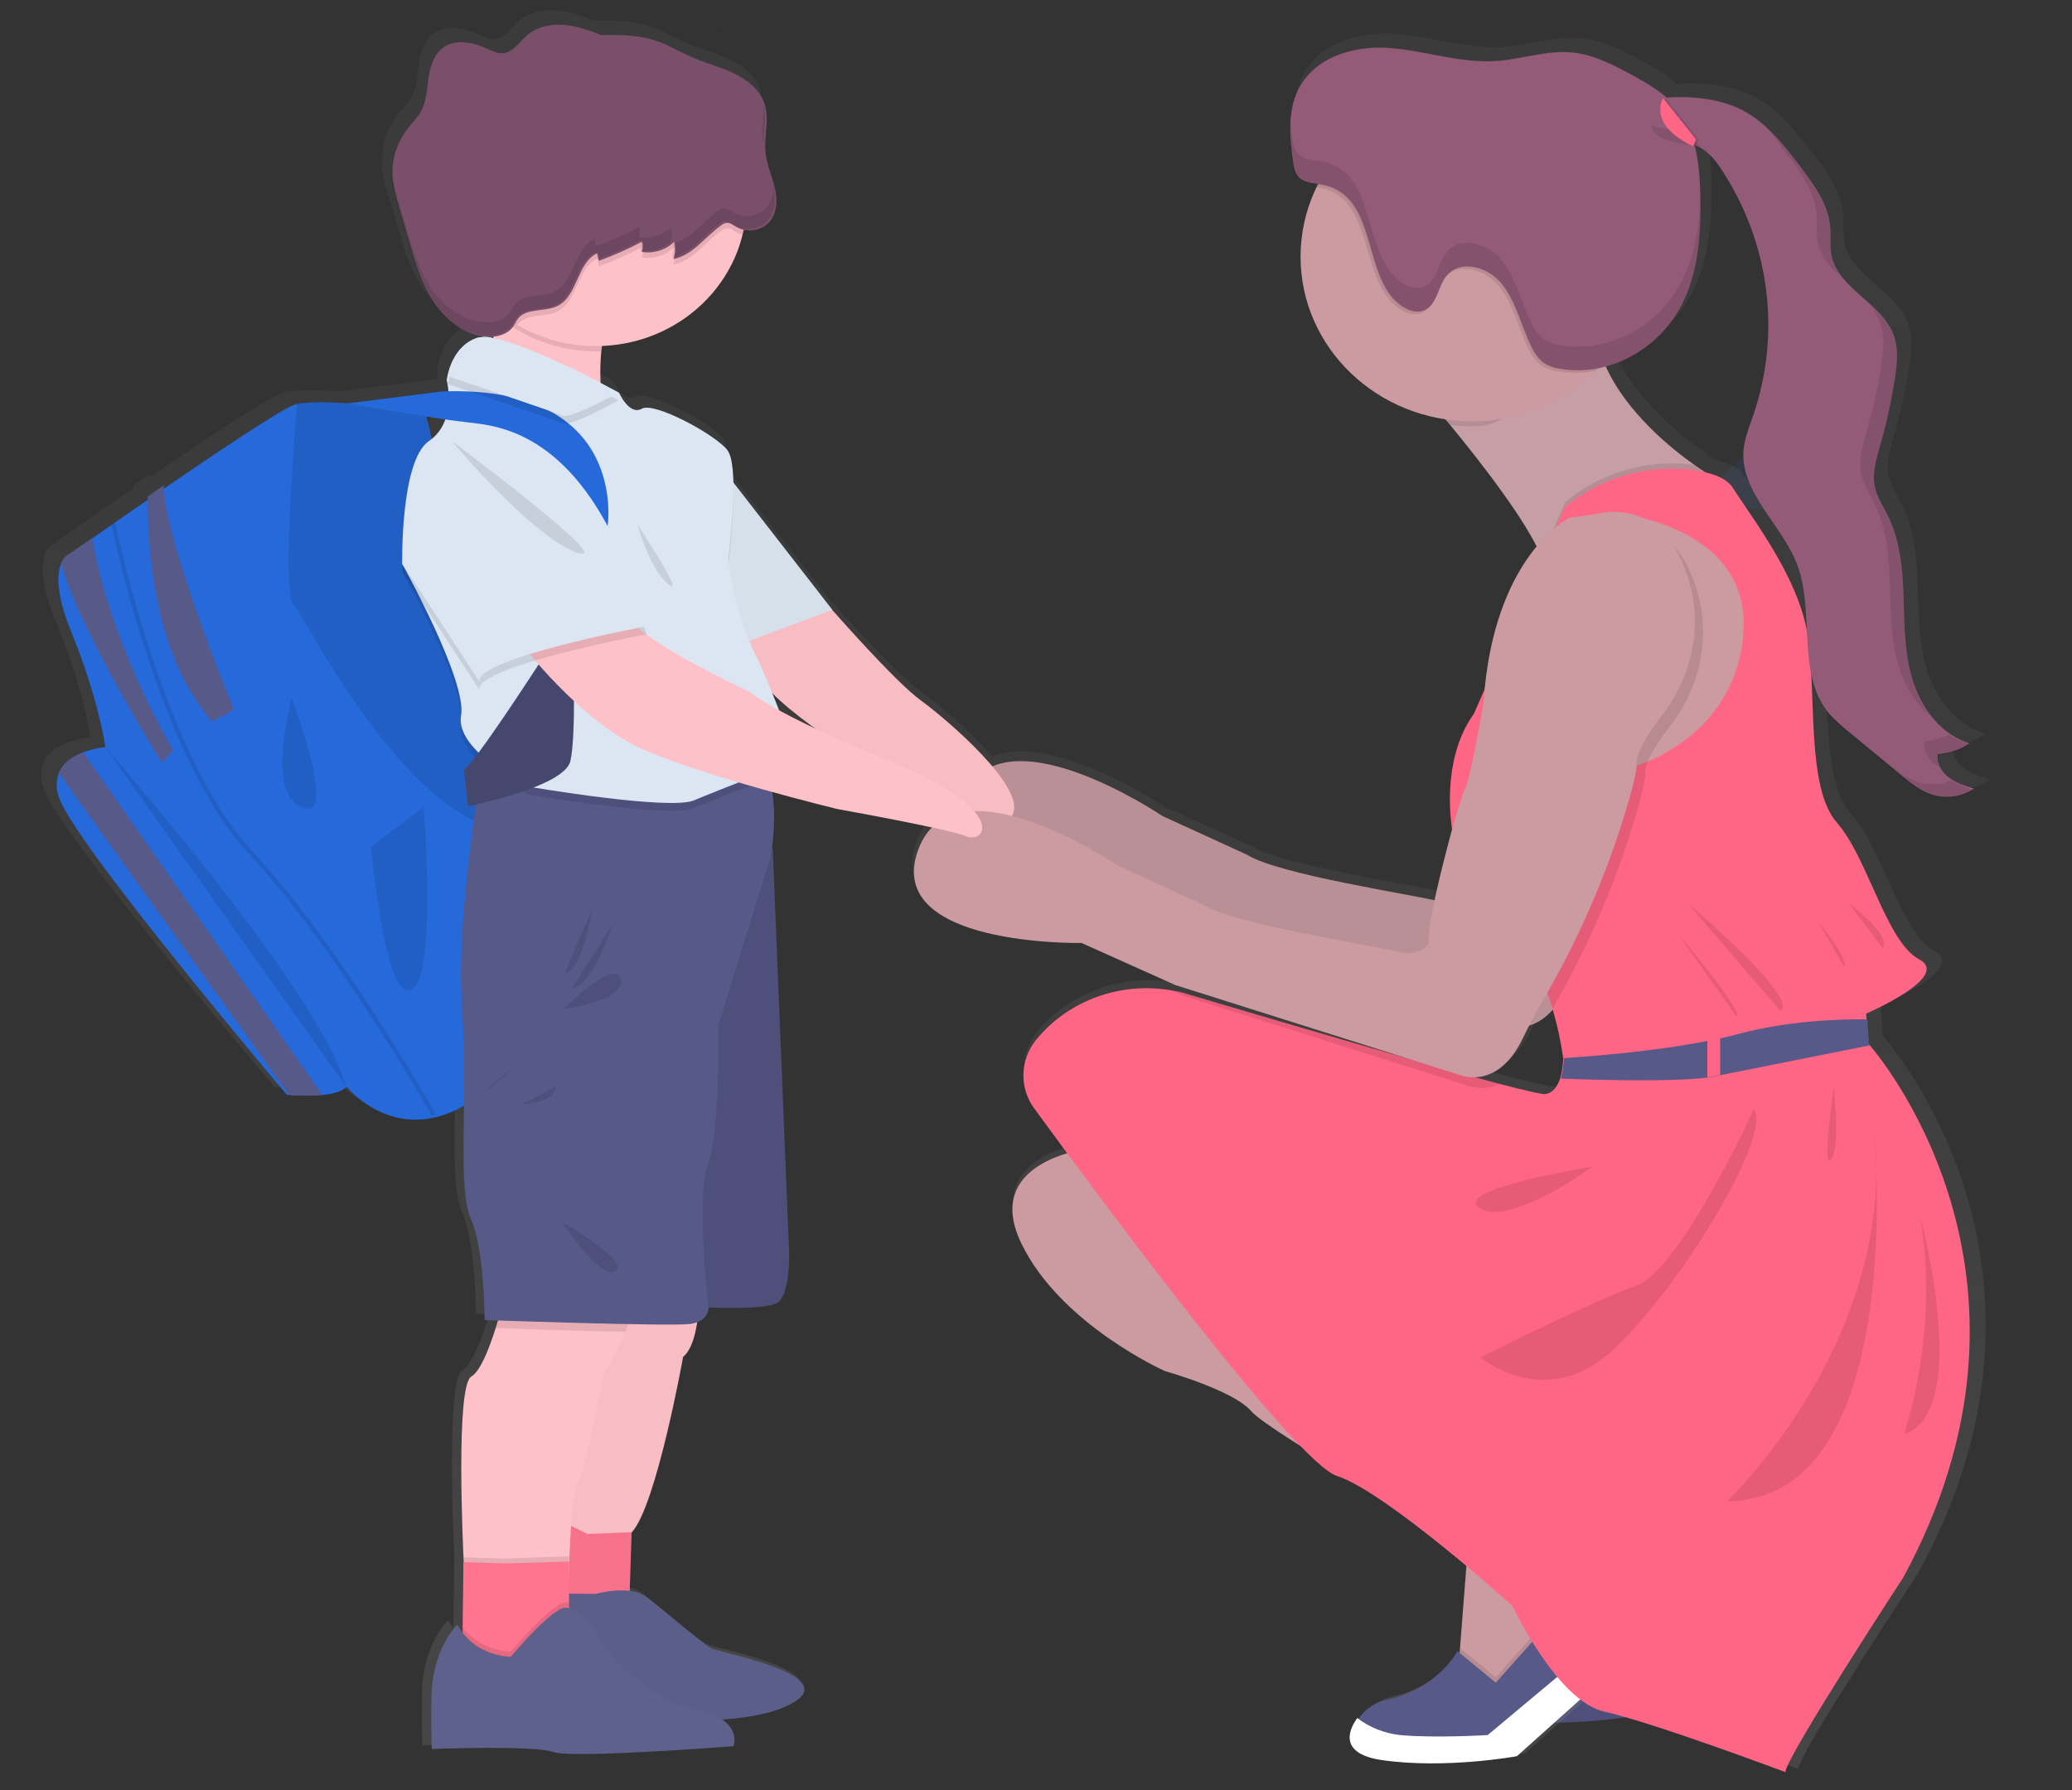 <?xml version="1.0" encoding="utf-8"?>
<!-- Generator: Adobe Illustrator 22.1.0, SVG Export Plug-In . SVG Version: 6.00 Build 0)  -->
<svg version="1.1" id="_x32_f6fd1f6-d78d-476c-9a6e-377c563dc101"
	 xmlns="http://www.w3.org/2000/svg" xmlns:xlink="http://www.w3.org/1999/xlink" x="0px" y="0px" viewBox="0 0 950 820.8"
	 style="enable-background:new 0 0 950 820.8;" xml:space="preserve">
<rect x="0" y="0" width="950" height="820.8" fill="#333333" stroke="none"/>
<style type="text/css">
	.st0{fill:#FFC1C7;}
	.st1{fill:#575988;}
	.st2{fill:none;}
	.st3{opacity:0.1;enable-background:new    ;}
	.st4{opacity:0.1;fill:#2669DA;enable-background:new    ;}
	.st5{opacity:0.1;}
	.st6{fill:#2669DA;}
	.st7{fill:url(#SVGID_1_);}
	.st8{fill:#FFC1C8;}
	.st9{opacity:3.000000e-02;enable-background:new    ;}
	.st10{fill:#FF748F;}
	.st11{fill:#5D618C;}
	.st12{fill:#BA9097;}
	.st13{fill:#DCE6F2;}
	.st14{fill:#CC9AA1;}
	.st15{fill:#FFFFFF;}
	.st16{fill:#C69EA5;}
	.st17{fill:#FF6584;}
	.st18{opacity:0.2;enable-background:new    ;}
	.st19{fill:#794F6A;}
	.st20{fill:#945B79;}
	.st21{opacity:0.1;fill:none;stroke:#000000;stroke-width:2;stroke-miterlimit:10;enable-background:new    ;}
</style>
<title>back to school</title>
<path class="st0" d="M785.6,716.4l-3.8,5.3L758.5,755l-19.8,5.7L724,746.9l0.7-9.1l3.7-47.5c0,0-91.3-51.5-99.4-61.2
	s-39.6-18.4-39.6-18.4s-48-21.4-65.9-58.7s29.8-43.1,29.8-43.1l179.2,164.5L785.6,716.4z"/>
<path class="st1" d="M807.6,735.7l-56.8,50.9c0,0-32.6,6-61.8,1.8c-18.7-2.7-15.1-12.5-10.2-19.3l0.1-0.1c2.9-3.9,7.2-6.6,12.1-7.6
	c24.2-5.6,32.5-22.4,32.5-22.4l17.6,14.5l30.4-34.1l22.5,10.1L807.6,735.7z"/>
<line class="st2" x1="737.3" y1="777.6" x2="794" y2="730.2"/>
<path class="st3" d="M794,729.6l-13.4-6l1.3-1.8l3.8-5.3l-53.1-43.1L553.3,508.9c0,0-47.7,5.7-29.8,43.1s65.9,58.7,65.9,58.7
	s31.4,8.7,39.6,18.4s99.5,61.1,99.5,61.1l-3.7,47.5l-0.2,2.3l-1.2-1c0,0-8.3,16.8-32.5,22.4c-4.9,1.1-9.2,3.8-12.1,7.6l-0.1,0.1
	c-5,6.7-8.5,16.6,10.2,19.3c29.2,4.2,61.8-1.8,61.8-1.8l56.8-50.9L794,729.6z"/>
<path class="st4" d="M309.9,282h-24.2c6.7-0.2,12.3,4.8,12.5,11.2c0.2,6.4-5,11.8-11.7,12c-0.3,0-0.5,0-0.8,0h-140
	c-6.7-0.2-11.9-5.6-11.7-12c0.2-6.1,5.3-11,11.7-11.2H170c-6.7,0-12.1-5.2-12.1-11.6s5.4-11.6,12.1-11.6h-17.3
	c-6.7-0.2-11.9-5.6-11.7-12c0.2-6.1,5.3-11,11.7-11.2h140c6.7,0.2,11.9,5.6,11.7,12c-0.2,6.1-5.3,11-11.7,11.2H310
	c6.7,0,12.1,5.2,12.1,11.6C322,276.8,316.6,282,309.9,282L309.9,282z"/>
<g class="st5">
	<path class="st6" d="M827.8,234.2c-10.6,3.2-47.2-6-47.2-6s24.7-27.5,35.2-30.7c10.3-3.9,22,1,26,10.9s-1.1,21.1-11.4,25
		C829.6,233.7,828.7,234,827.8,234.2L827.8,234.2z"/>
	<path class="st6" d="M732.2,232.2c6.3,8.8,40.9,23.3,40.9,23.3s-1.6-36.3-7.8-45.1c-6.9-8.3-19.5-9.7-28.2-3.1
		C729.3,213.3,727.2,223.8,732.2,232.2L732.2,232.2z"/>
</g>
<path class="st4" d="M283.5,40.3c0,0-10.2,27.1,10.9,29.5c2,0.9,4.4,0.5,5.9-1c0,0-1.5-0.5-0.1-3.1c0.5-0.9,0.8-1.9,1-3
	c0.3-1.4,0.2-2.8-0.4-4.1l0,0c0,0-0.9-8.7-13.2-15.4c0,0-2.2-3-3-3.2l0.6,5.2c0,0,4-0.6,6.5,1.5c0,0-6.3-1.6-6.5-0.7
	c0,0.2,0.5,2.8,0.5,2.8s6.9-1,10.7,2.3c0,0-7.3-2.9-10.5-1.3l1,3.8c0,0,7.3-1.4,11.7,2.2c0,0-7.7-2.8-11.5-1.4l1.5,3.6
	c0,0,7.1-1.2,10.8,1.8c0,0-9.2-2.4-10.4-1c0.6,1.4,1.5,2.7,2.4,3.9c0,0,5.1-0.8,7.1,1.2c0,0-6.3-1-6.6-0.3c0,0,3.2,3.7,5.9,4.8
	c-2.5-0.9-4.8-2.3-6.5-4.3c-0.2,1.6,0.2,3.1,0.9,4.5c0,0-2.7-1.2-1.7-5.5c0,0-2.4-3-2.4-3.6c0,0-1.6,4.1-1.3,6.9c0,0-2-3,0.8-7.9
	l-1.6-3.6c0,0-2.5,5.3-2.3,7.8c0,0-1.6-3.3,2-8.8l-1-3.7c-1.3,2.3-2.3,4.7-3,7.2c0,0-0.7-3.4,2.7-8.4l-0.4-2.6c0,0-1.8,3.2-2.2,4.2
	c-0.4,1-0.7,0.9-0.7,0.9c0.3-2.3,1.2-4.4,2.7-6.2C284.2,45.6,283.9,40.3,283.5,40.3z"/>
<linearGradient id="SVGID_1_" gradientUnits="userSpaceOnUse" x1="516.956" y1="530.67" x2="516.956" y2="-275.718" gradientTransform="matrix(1 0 0 1 -51.45 280.43)">
	<stop  offset="0" style="stop-color:#808080;stop-opacity:0.25"/>
	<stop  offset="0.54" style="stop-color:#808080;stop-opacity:0.12"/>
	<stop  offset="1" style="stop-color:#808080;stop-opacity:0.1"/>
</linearGradient>
<path class="st7" d="M844.9,323.4c2.7,3,5.8,5.8,9,8.3l24.5,20c4.4,3.6,8.8,7.2,14.3,8.9c6.6,2,13.8,0.9,19.5-2.9l-0.4-0.1l0.4-0.3
	c-4.1-1.3-8.4-2.6-11.8-5.2c-2.8-2-4.7-5.1-5.2-8.4l0,0c0-0.2,0-0.3,0-0.5c0-0.5,0.1-0.9,0.1-1.4c5.3-0.4,10.3-2.1,14.7-5l-0.4-0.1
	l0.4-0.3c-13-4-22.1-15.7-26.2-28.2c-4.1-12.4-4.1-25.7-4.5-38.7s-1.4-26.4-7.3-38.1c-2.2-4.4-5-8.6-6.1-13.4
	c-0.3-1.4-0.4-2.9-0.4-4.3c0.1-4.6,1.5-9.3,2.8-13.8c2.9-10.1,5.2-20.4,6.9-30.7c0.7-3.7,1-7.4,1.1-11.1c0.1-3.6-0.5-7.3-1.8-10.7
	c-5.8-14.3-25.7-21.1-28.8-36.1c-0.4-2-0.5-4.1-0.5-6.1c0-1.1,0-2.3,0-3.4s0-2.4-0.1-3.5c-0.9-10.6-7.7-19.8-14.3-28.4
	c-7.9-10.3-16.3-21.1-28.5-26.6c-9.5-4.3-22.1-5.7-33.4-4.8c-5.1-4.2-10.6-7.8-16.5-10.8c-8.6-4.6-17.6-9.1-27.1-10.1
	c-12.1-1.3-24.1,3.2-36.2,3.9c-16.5,1-32.7-4.8-49.3-6s-35.5,4.1-42.9,20.1c-1.7,3.9-2.8,8-3.1,12.2l0,0c-0.1,0.8-0.1,1.6-0.2,2.4
	v0.1c-0.1,3.3,0,6.5,0.3,9.8v0.4c0,0.7,0.1,1.3,0.2,2c0,0.2,0,0.4,0.1,0.6c0,0.6,0.1,1.2,0.2,1.8l0.1,0.6c0.1,0.8,0.2,1.5,0.3,2.3
	c0.2,1.6,0.5,3.1,1,4.6c0.3,0.9,0.8,1.7,1.3,2.4c1.8,2.2,4.5,2.8,7.3,3.3l2.2,0.3c-0.2,0.4-0.5,0.9-0.7,1.3
	c-5,10.1-7.6,21.1-7.5,32.3c0,37.9,29.2,69.3,67.5,75l2.3,2.7c14.1,16.9,31.8,39.6,40.2,55.8c-9.7,11.6-21.1,32.1-24.3,66.5
	l-4.8,10.8c-10.1,13.9-12.7,34-10.1,52.7c-2.8,10.1-6.1,22.8-8.3,33.3c-16.7-3.6-73.8-12.4-87.2-20.9l-39.7-18
	c0,0-51.5-34.5-79.2-23c-10.6-12.5-26.6-25.6-33.4-30.5c-11.8-8.5-41.2-41.7-41.2-41.7l-46-58.6c-0.1-6.8-0.9-12.6-2.8-15.1
	c-5.4-7-34.1-22.4-39.9-19.1c-5.7,3.3-10.5-7.2-10.5-7.2l-0.4-0.2c-1.1-0.6-4.1-2.3-8.4-4.5c-0.2-4.9-0.1-9.8,0.4-14.7
	c0.1-0.8,0.2-1.6,0.3-2.4c31.3-1.1,58.1-22,65.5-51.3c0.2-0.8,0.3-1.5,0.5-2.3c4.2,0.9,8.6-0.3,11.6-3.2c4-4.1,4.2-10.5,2.9-16
	c-1.3-5.5-3.8-10.8-4.4-16.4c-0.8-7.7,2-15.7-0.6-22.9c-2.2-6.2-7.9-10.7-14-13.6s-12.8-4.6-19-7.3c-6-2.5-11.5-5.9-17.7-7.9
	c-8-2.6-16.6-2.7-25.1-2.5c-5.3-2.1-10.7-4-16.4-4.6c-6.3-0.7-13.2,0.5-18,4.5c-3.8,3.2-6.8,8.3-11.9,8.5c-2.5,0.1-4.8-1.1-7-2.1
	c-6.3-2.9-14.4-4.6-20.1-0.7c-4.6,3.1-6.3,8.8-7.1,14s-0.9,10.8-3.6,15.6c-1.6,2.9-4.1,5.3-6.2,7.9c-5.2,6.7-7.7,15.1-6.9,23.4v0.2
	c-0.3-1.2-0.6-2.3-0.8-3.5c0,0.9,0,1.8,0.1,2.7c0.5,4.1,1.5,8.2,2.8,12.2l5.2,17.5c2.6,8.9,5.3,17.9,10.4,25.8c2,3.1,4.3,6,7,8.5
	c4.3,4.3,9.8,7.4,15.8,8.8c2.1,0.5,4.3,0.6,6.5,0.4c0,0.3-0.1,0.5-0.1,0.7c-0.5-0.1-0.9-0.2-1.4-0.2c-2-0.4-4.2-0.4-6.2,0.2
	c-9.9,3.4-12.9,13.7-13.8,17.7c-0.2,1-0.3,1.7-0.3,1.7s0.2,0.6,0.4,1.6l-0.1,0.3c-0.2,1-0.3,1.7-0.3,1.7s0.2,0.6,0.4,1.7l-2.6,0.1
	l-43.3,5.4c-9.9-0.7-19.3-0.8-24.3,0.3c-0.4,0.1-0.8,0.2-1.3,0.3c-6.3,2.1-35,21.1-60.9,38.7c0-0.5,0-1-0.1-1.4l-7.3,5
	c0,0.5,0,1,0,1.5c-1.8,1.2-3.7,2.5-5.4,3.7c-7.9,5.4-15.1,10.3-20.4,14.1c-6.5,4.5-10.5,7.3-10.5,7.3s-2.4,0.7-4,4.3
	c-2,4.5-2.7,13.6,4.6,31.5c13.1,31.8,15.9,53.3,15.9,53.3c-3.5,0.4-7,1.2-10.4,2.4c-4.5,1.7-9.3,4.7-11.2,9.6
	c-1.3,3.5-1.3,7.2-0.1,10.7C25.8,381.5,126,498.5,126,498.5l1.3,0.1c5.1,0.4,10.3,0.4,15.4,0c4.7-0.5,9.1-1.5,11.1-3.8
	c0,0,22.2,27.4,54.8,8.7c-0.2,24.8-0.9,43,3.2,52.2c6.4,14.2,6.4,46.7,6.4,46.7l6.1,0.2c-0.3,1.2-0.7,2.4-1.1,3.6
	c-2.8,8.9-6.9,19.6-11.3,22.2c-7.4,4.3-3.9,78.9-3.6,85.3l0,0c0,0.3,0,0.4,0,0.4l-0.4,30.1v2.4c-0.9-1.2-1.7-2.4-2.4-3.7
	c0,0-11.8,10.8-12,33.7s0.2,23.7,0.2,23.7s47.7-1.8,56.7,1.4s83.8-2.7,83.8-2.7s2.8-6.9-5.2-12.2c12.7-0.9,26.6-3.2,34.8-8.9
	c17.9-12.4-36.1-22.1-39.9-24s-22.4-17.8-30.1-23.7c-2.3-1.6-5.1-2.6-8-2.8l1-27c11.5-12.4,23.9-80.9,23.9-80.9
	c4.1-3.3,5.8-11.2,6.6-16c3-1,5.1-3.7,5.2-6.7l0,0c13.1,0.4,29.7,0.3,32.9-2.7c5.4-5.2,4.8-22.7,4.8-22.7l-7.7-186.1l-0.5-0.7
	c1.3-8.5,1.3-17.2,0.1-25.7c17.2,4.7,30.6,7.9,30.6,7.9s25.9,4.6,44.1,8.4c-3,3-5.2,6.7-6.6,10.6c-16.3,44.6,76.3,42.7,76.3,42.7
	l43.7,19.4l102.9,32.3c-33.1-9.4-70.8-20.4-96.5-27.9c-2.5-0.7-5.1-1.3-7.7-1.8c-23.6-4.1-48.1,4.1-63.1,22.3
	c-0.2,0.2-0.3,0.4-0.5,0.7c-7.4,9.2-7.6,22-0.7,31.5c3.9,5.3,9.2,12.4,15.4,20.7c-13,3.8-34.6,14.3-21.5,41.4c18.2,37.6,67,59,67,59
	s31.9,8.8,40.2,18.5c2.3,2.7,11.3,8.8,23,16c7.5,7.7,13.4,12.7,16.9,13.8c14,4.4,41.2,25.6,60.4,41.6l-2.9,38l-0.2,2.3l-1.2-1
	c0,0-8.5,16.9-33,22.5c-4.9,1.1-9.3,3.8-12.3,7.7l-0.1,0.1l-0.7,1l-0.6-0.4c-5,6.8-7.4,16.7,11.6,19.4c29.7,4.2,62.8-1.8,62.8-1.8
	l29.6-26.2c3.3,2.7,7.1,4.6,11.3,5.6c22.1,4.8,84.2,27.9,84.2,27.9c0-6.5,54.9-89.7,54.9-89.7c74.1-134.6-6.5-235.1-15.4-245.6
	l-0.8-0.9l-0.7-11.2l-0.2-2.6c0,0,40-17,24.7-25c-15.3-8.1-23.9-46.9-38.3-63c-11.3-12.6-10.6-41.9-11.8-66.8
	c1.3,6.2,4.1,11.9,8.1,16.9c0.1,0.1,0.2,0.2,0.3,0.3l-1.1-0.9C844.3,322.7,844.6,323.1,844.9,323.4z M352.2,313.1
	c5.1,5.3,14.1,12.1,20.1,16.4c-7.1-3.3-12.7-6.2-17-8.4C354.4,318.4,353.3,315.7,352.2,313.1L352.2,313.1z M199.9,187
	c-1.2,3.5-3.5,6.7-6.5,9l-2.5-10.4C194.3,186.1,197.3,186.6,199.9,187z M701.8,472.7c1-2,2-4.1,3.1-6c4.4-1.4,8.3-4,11.2-7.4
	c2.2,7.3,3.8,14.7,4.8,22.2c0,0.3,0,0.5,0,0.5c-0.1,3-0.5,6-1.4,9c-1.2,3.5-3.3,6.8-7.1,7.2c-1.6,0.2-9.4-1.7-21.2-4.7
	c-3.4-0.9-7.1-1.9-11.1-3C686.3,490.1,695,486.7,701.8,472.7z M800,218.4c-2.3-3.6-7.2-5.9-13.2-7.3c-1.1-0.7-2.8-1.8-4.9-3.3
	c-10.5-7.4-31.6-24.1-41.3-45.4c2.7-0.7,5.3-1.6,7.9-2.8c3.9-1.7,7.7-3.9,11.1-6.4c1.2-0.9,2.3-1.8,3.4-2.7c2.8-2.4,5.3-5,7.5-7.9
	c0.9-1.2,1.8-2.3,2.5-3.6c1.2-1.9,2.3-3.8,3.3-5.8c2.3-4.6,4-9.5,5.3-14.5c0.5-2,0.9-4,1.3-6.1s0.7-4.1,0.9-6.2
	c0.8-7.3,1.1-14.7,0.9-22c0-0.3,0-0.7,0-1.1c0-0.1,0-0.3,0-0.4l0,0c0-7.4-0.9-14.9-2.5-22.2c0.6,0.2,1.1,0.4,1.7,0.7
	c0.9,0.4,1.8,0.9,2.6,1.5c-0.2-0.3-0.4-0.6-0.6-0.8c3.6,2.3,6.4,5.8,8.8,9.3c22.6,33.8,28.1,75.6,14.9,113.7
	c-1.8,5.2-4,10.3-4.5,15.7c-1.8,19.4,17.6,34.2,24.8,52.5c3.6,9.1,4.2,19.3,4.6,29.3C828.9,257.4,809,232.4,800,218.4L800,218.4z"/>
<path class="st8" d="M320.1,602.3c0,0-0.9,15.1-6.9,19.9c0,0-12.2,68.1-23.5,80.4l-1.9,6.9l-47.1-5.1l9.4-60.2l8.8-55.4L320.1,602.3
	z"/>
<path class="st9" d="M320.1,602.3c0,0-0.9,15.1-6.9,19.9c0,0-12.2,68.1-23.5,80.4l-1.9,6.9l-47.1-5.1l9.4-60.2l8.8-55.4L320.1,602.3
	z"/>
<polygon class="st10" points="269.3,703.4 289.6,702.6 288.6,733.2 273,743.2 245,737.3 255.3,696.4 "/>
<polygon class="st9" points="269.3,703.4 289.6,702.6 288.6,733.2 273,743.2 245,737.3 255.3,696.4 "/>
<path class="st11" d="M273,730.9c0,0,15.9-4.5,23.5,1.4s25.9,21.6,29.6,23.5c3.7,2,56.7,11.6,39.2,23.9s-62.5,8.8-62.5,8.8
	s-29.4-8.2-30.2-8.6c-0.8-0.4-18.8-8.8-19.4-9.4c-0.6-0.6,5.1-39.8,5.1-39.8L273,730.9z"/>
<path class="st9" d="M273,730.9c0,0,15.9-4.5,23.5,1.4s25.9,21.6,29.6,23.5c3.7,2,56.7,11.6,39.2,23.9s-62.5,8.8-62.5,8.8
	s-29.4-8.2-30.2-8.6c-0.8-0.4-18.8-8.8-19.4-9.4c-0.6-0.6,5.1-39.8,5.1-39.8L273,730.9z"/>
<path class="st6" d="M226.9,323.6l-0.9,56l-2.1,119.5l-1.3,1c-37.4,31-63.7-1.8-63.7-1.8c-2,2.3-6.3,3.3-10.9,3.8
	c-5.1,0.4-10.1,0.4-15.2,0l-1.3-0.1c0,0-98.6-116.4-104.6-136.8c-1.2-3.5-1.2-7.2,0.1-10.7c1.9-4.9,6.6-7.8,11.1-9.5
	c3.3-1.2,6.7-2.1,10.2-2.4c0,0-2.8-21.4-15.7-53c-7.2-17.8-6.5-26.8-4.5-31.3c1.6-3.5,3.9-4.3,3.9-4.3s4-2.8,10.4-7.2
	c5.3-3.7,12.3-8.6,20.1-14l7.2-5c26.6-18.3,58.7-39.9,65.3-42.2c0.4-0.1,0.8-0.3,1.3-0.3c13.5-3.1,58.7,3.4,58.7,3.4L226.9,323.6z"
	/>
<path class="st2" d="M226.9,323.6l-0.9,56c-44.7-12.6-86.2-96.4-91.7-103c-4.7-5.7,0.1-69.6,1.9-91.3c13.5-3.1,58.7,3.4,58.7,3.4
	L226.9,323.6z"/>
<path class="st3" d="M226.9,323.6l-0.9,56c-44.7-12.6-86.2-96.4-91.7-103c-4.7-5.7,0.1-69.6,1.9-91.3c13.5-3.1,58.7,3.4,58.7,3.4
	L226.9,323.6z"/>
<path class="st12" d="M739.5,214.6c0,0-34.8,17.2-39.2,84.6c0,0-5.7,34.3-8.8,40.4c-3.1,6-18.2,63-16.3,69.9c0,0-3.1,6.9-14.8,3.9
	c-11.6-3-74.4-12.4-88.5-21.4L533,374.2c0,0-76-51.5-92-7.2s75,42.5,75,42.5l43,19.3L689.2,470c0,0,17.3,7.5,28.9-16.6
	c7.4-15.2,16.3-29.7,26.4-43.4c0,0,26.4-71.1,26.1-83.1s28.3-40.7,28.3-40.7s5.7-75.9-40.8-74.4L739.5,214.6z"/>
<path class="st8" d="M370.9,273.2c1.9,2.1,10.7,6.5,10.7,6.5s28.9,33,40.5,41.4s49.6,40.7,41.9,52.9c-7.7,12.2-16.3,9.5-16.3,9.5
	l-68-45.2c0,0-23.9-16.4-28.7-24.2s-10.8-24.2-10.8-24.2L370.9,273.2z"/>
<path class="st9" d="M370.9,273.2c1.9,2.1,10.7,6.5,10.7,6.5s28.9,33,40.5,41.4s49.6,40.7,41.9,52.9c-7.7,12.2-16.3,9.5-16.3,9.5
	l-68-45.2c0,0-23.9-16.4-28.7-24.2s-10.8-24.2-10.8-24.2L370.9,273.2z"/>
<polygon class="st13" points="332.8,216.8 381.6,279.6 337.7,296.1 319.5,243.5 "/>
<polygon class="st9" points="332.8,216.8 381.6,279.6 337.7,296.1 319.5,243.5 "/>
<path class="st1" d="M345.5,376.9l8.8,12.4l7.5,185c0,0,0.6,17.5-4.7,22.6s-49,1.8-49,1.8s1.6-188.6,2.2-192.2
	S345.5,376.9,345.5,376.9z"/>
<path class="st3" d="M345.5,376.9l8.8,12.4l7.5,185c0,0,0.6,17.5-4.7,22.6s-49,1.8-49,1.8s1.6-188.6,2.2-192.2
	S345.5,376.9,345.5,376.9z"/>
<path class="st8" d="M286.7,610.7c-2.9,6.7-6.2,13.3-10,19.6c0,0-8.2,44.7-11.6,48.8c-2.5,3-3.7,25.5-4.1,37.2
	c-0.2,4.2-0.2,7.1-0.2,7.1l-48,22l-0.2-29c0,0,0-0.1,0-0.4l0,0c-0.3-6.4-3.8-80.5,3.5-84.8c4.3-2.5,8.3-13.3,11.1-22
	c2.1-6.8,3.4-12.5,3.4-12.5s53.3-3.3,57.8,2.2C289.9,600.8,288.8,605.5,286.7,610.7z"/>
<path class="st3" d="M286.7,610.7c-21.6-0.4-48.7-1.3-59.7-1.7c2.1-6.8,3.4-12.5,3.4-12.5s53.3-3.3,57.8,2.2
	C289.9,600.8,288.8,605.5,286.7,610.7z"/>
<path class="st1" d="M223.7,336.6c0,0-14.8,75.3-11.9,123.8s-2.2,84.3,4.1,98.5c6.3,14.2,6.3,46.4,6.3,46.4s85.4,3,94.2,1.8
	s8.5-7.5,8.5-7.5s-6-50-0.3-65.7s4.7-63.6,4.7-63.6l23.9-77.1c0,0,7.2-34.6-7.8-48.8C330.1,330.2,223.7,336.6,223.7,336.6z"/>
<path class="st14" d="M730.4,734.5l-3.8,5.3l-23.3,33.3l-19.8,5.7l-14.8-13.9l0.7-9.1l3.7-47.5c0,0-91.3-51.5-99.4-61.2
	c-8.2-9.6-39.6-18.4-39.6-18.4s-48-21.4-65.9-58.7s29.8-43.1,29.8-43.1l179.2,164.5L730.4,734.5z"/>
<polygon class="st3" points="726.7,739.8 703.4,773 683.6,778.8 668.8,764.9 669.5,755.8 685.8,769.1 716.2,735.1 "/>
<path class="st1" d="M752.3,753.8l-56.8,50.9c0,0-32.6,6-61.8,1.8c-18.7-2.7-15.1-12.5-10.2-19.3l0.1-0.1c2.9-3.9,7.2-6.6,12.1-7.6
	c24.2-5.6,32.5-22.4,32.5-22.4l17.6,14.5l30.4-34.1l22.5,10.1L752.3,753.8z"/>
<path class="st15" d="M752.3,754.4l-56.8,50.9c0,0-32.6,6-61.8,1.8c-18.7-2.7-16.3-12.5-11.4-19.3c5.6,4.3,12.4,7,19.6,7.8
	c16,1.5,40.2,0,40.2,0l56.7-47.4L752.3,754.4z"/>
<path class="st8" d="M283.3,144.2c-4.6,2.2-6.7,9.1-7.6,16.9c-1.4,13.3,0.9,29.4,0.9,29.4s-62.8-16.5-56.1-19.7
	c3.9-1.8,5.9-15.3,6.9-26.3c0.8-8.2,1-15,1-15S295.8,138.2,283.3,144.2z"/>
<path class="st16" d="M783,217.3c0,0-76.2,69.1-73.7,49c0.4-2.8-0.7-6.7-2.6-11.2c-7-16.3-26.5-41.6-41.7-60.1
	c-11.2-13.6-20.1-23.5-20.1-23.5s94.6-76.3,87.1-32.9c-1.6,9.9-0.1,20,4.1,29.1c9.4,21.3,30.3,38.1,40.8,45.5
	C780.6,215.8,783,217.3,783,217.3z"/>
<path class="st3" d="M721.5,151.8c-1.4,1.6-6.4,7.3-7.9,8.8c-14.3,14.3-16.2,34.9-38.5,34.9c-3.4,0-6.7-0.2-10-0.6
	c-11.2-13.6-20.1-23.5-20.1-23.5s94.6-76.3,87.1-32.9C730.1,148.9,717.5,142.8,721.5,151.8z"/>
<path class="st14" d="M753.7,117.7c0,41.7-35.2,75.5-78.7,75.5s-78.7-33.8-78.7-75.5s35.2-75.5,78.7-75.5l0,0
	c43.3-0.2,78.5,33.4,78.7,74.9C753.7,117.3,753.7,117.5,753.7,117.7z"/>
<path class="st3" d="M783,217.3c0,0-76.2,69.1-73.7,49c0.4-2.8-0.7-6.7-2.6-11.2l11-24.9c13.5-11.3,30.8-17.6,48.7-17.7
	c3.3,0,6.5,0.2,9.8,0.6l0.6,0.1C780.6,215.8,783,217.3,783,217.3z"/>
<path class="st17" d="M872.6,723.4c0,0-54,82.7-54,89.2c0,0-61.1-22.9-82.9-27.7c-21.8-4.8-42.3-48.6-42.3-48.6
	s-57.8-52.2-80.4-59.5c-19.2-6.1-111.3-130.9-138.8-168.5c-6.9-9.4-6.6-22.1,0.7-31.3l0.5-0.6c14.8-17.9,38.7-26.4,62.1-22.2
	c2.5,0.4,5.1,1,7.5,1.8c39.5,11.7,108,31.9,142.5,41c11.6,3,19.3,4.8,20.8,4.7c3.8-0.4,5.8-3.6,7-7.2c0.9-2.9,1.3-5.9,1.4-8.9
	c0,0,0-0.2,0-0.5c-1.1-7.7-2.7-15.2-5-22.7c-4-13.3-11-28.8-22.6-36.2c-9.6-6.2-17.3-19.7-21.3-35.5c-5.4-21.3-4.1-46.7,7.9-63.3
	l11.6-26.3l19.4-44l10.8-24.5c13.5-11.3,30.8-17.6,48.7-17.7c3.3,0,6.5,0.2,9.8,0.6c8.3,1.1,15.5,3.5,18.5,8.2
	c9.2,14.5,30.1,41,34.3,67.5s-0.8,69.9,13.4,86s22.6,54.6,37.7,62.7c15.1,8-24.3,24.9-24.3,24.9l0.2,2.5l0.7,11.1
	c0,0,0.3,0.3,0.8,0.9C866.2,489.7,945.4,589.6,872.6,723.4z"/>
<path class="st1" d="M857.5,479.3c-16.5,3.3-52.6,10.5-68.7,13.7l-2.8,0.6c-0.9,0.2-2,0.3-3.1,0.5c-16.2,2.1-51.3,1.1-67.3,0.5
	c0.9-2.9,1.3-5.9,1.4-8.9c0,0,0-0.2,0-0.5c12.2-0.8,41.2-3,66-7.9c2-0.4,4-0.8,6-1.2c2.8-0.6,5.5-1.3,8.2-2c22.2-6,45.7-6.8,59-6.7
	l0.7,11.1C856.7,478.4,856.9,478.7,857.5,479.3z"/>
<path class="st17" d="M788.7,475.9v17l-2.8,0.6c-0.9,0.2-2,0.3-3.1,0.5v-16.8C784.8,476.8,786.8,476.4,788.7,475.9z"/>
<path class="st3" d="M804.1,508.6c0,0-33.6,73.8-54,81s-71.3,32.8-71.3,32.8s29.2,24.7,59.6-2.4S812.9,520.6,804.1,508.6z"/>
<path class="st3" d="M840.8,498.6c0,0,3.1,28-1.3,33.1S840.8,498.6,840.8,498.6z"/>
<path class="st3" d="M859.1,517c0,0,17,170.5-67.2,171.4C791.9,688.4,870.7,613.4,859.1,517z"/>
<path class="st3" d="M880.4,558c0,0,24.2,89.5-7.5,99.7C872.9,657.7,889.5,611.3,880.4,558z"/>
<path class="st3" d="M730,535.1c-1.6,0-65.3,10.5-51.5,19S730,535.1,730,535.1z"/>
<path class="st3" d="M774,414.3c0,0,52.1,44.3,42.1,49.1"/>
<path class="st3" d="M769.6,428.5c0,0,30.1,35.5,26.7,37.7"/>
<path class="st3" d="M833.9,423c0,0,13.8,16.6,11.6,20.2"/>
<path class="st3" d="M847.8,414.3c0,0,19.8,14.7,15.4,20.5"/>
<path class="st14" d="M737.9,234.8c0,0,64.4,4.8,61.5,54.5s-50.9,62.4-50.9,62.4L686,334.5C686.1,334.5,714,238.1,737.9,234.8z"/>
<path class="st3" d="M545.1,456c39.5,11.7,108,31.9,142.5,41c-4.6,2.2-9.9,2.5-14.7,0.8l-130.3-41.2l-5.1-2.3
	C540.1,454.6,542.6,455.2,545.1,456z"/>
<path class="st3" d="M765.6,333.1c-6.1,7.8-11.5,16.3-11.3,21.5c0.1,3.8-2.5,13.5-6,24.9c-9,28.8-21.2,56.5-36.4,82.8
	c-4-13.3-11-28.8-22.6-36.2c-9.6-6.2-17.3-19.7-21.3-35.5c3.1-11.4,6-21,7.1-23.3c3.1-6,8.8-40.4,8.8-40.4
	c0.5-8.7,1.7-17.4,3.6-25.9c4.6-20.9,12.3-34.9,19.4-44c8.6-11,16.3-14.8,16.3-14.8l18.5-2.7c21.3-0.7,31.6,14.9,36.6,32
	C784.4,292.8,779.3,315.5,765.6,333.1z"/>
<path class="st14" d="M719.4,237.5c0,0-34.8,17.2-39.2,84.6c0,0-5.7,34.3-8.8,40.4c-3.1,6-18.2,63-16.3,69.9c0,0-3.1,6.9-14.8,3.9
	c-11.6-3-74.4-12.4-88.5-21.4l-38.9-17.8c0,0-76-51.5-92-7.2s75,42.5,75,42.5l43,19.3l130.3,41.2c0,0,17.3,7.5,28.9-16.6
	c2.9-6,6-11.7,9-17c15.7-26.8,28.2-55.1,37.4-84.6c3.6-11.5,6.1-21.1,6-24.9c-0.1-5.3,5.3-13.7,11.3-21.5
	c13.8-17.6,18.8-40.3,12.7-61.6c-5-17.1-15.3-32.7-36.6-32L719.4,237.5z"/>
<path class="st3" d="M283.3,144.2c-4.6,2.2-6.7,9.1-7.6,16.9c-0.8,0-1.6,0-2.4,0c-16.9,0-33.2-5.9-45.8-16.7c0.8-8.2,1-15,1-15
	S295.8,138.2,283.3,144.2z"/>
<path class="st8" d="M342.3,92.4c0,36.6-30.9,66.3-69.1,66.3s-69.1-29.7-69.1-66.3s30.9-66.3,69.1-66.3
	C311.3,26.2,342.2,55.8,342.3,92.4z"/>
<path class="st3" d="M365.6,351.9c0,0-36.1,13.9-47.4,18.7s-76-6.3-76-6.3s-33.6-16.3-30.8-32.5s-27-69.6-27-69.6
	s-0.9-47.3,12.2-56.3c13.2-9,8.2-28,8.2-28s0.1-0.6,0.3-1.7c0.8-4,3.8-14.3,13.5-17.6c2-0.5,4.1-0.6,6.1-0.2
	c9.4,1.4,24.8,8.1,37.5,14.2c10.5,5.1,19.3,9.9,21.3,11l0.4,0.2c0,0,4.7,10.5,10.4,7.2c5.7-3.3,33.9,12,39.2,19
	c5.3,6.9,1.6,39.5,0.6,47.6c-0.9,8.1,5.3,32.2,12.2,46.1C353.4,317.6,365.6,351.9,365.6,351.9z"/>
<path class="st13" d="M365.6,348.3c0,0-36.1,13.9-47.4,18.7s-76-6.3-76-6.3s-33.6-16.3-30.8-32.5s-27-69.6-27-69.6
	s-0.9-47.3,12.2-56.3c13.2-9,8.2-28,8.2-28s0.1-0.6,0.3-1.7c0.8-4,3.8-14.3,13.5-17.6c2-0.5,4.1-0.6,6.1-0.2
	c9.4,1.4,24.8,8.1,37.5,14.2c10.5,5.1,19.3,9.9,21.3,11l0.4,0.2c0,0,4.7,10.5,10.4,7.2c5.7-3.3,33.9,12,39.2,19
	c5.3,6.9,1.6,39.5,0.6,47.6s5.3,32.2,12.2,46.1C353.4,313.9,365.6,348.3,365.6,348.3z"/>
<path class="st1" d="M248.7,302c0,0-31,48.2-36,50.8l1.9,16.9c0,0,44.2-8.8,46.9-20.7s1.3-47.6,1.3-47.6L248.7,302z"/>
<path class="st18" d="M248.7,302c0,0-31,48.2-36,50.8l1.9,16.9c0,0,44.2-8.8,46.9-20.7s1.3-47.6,1.3-47.6L248.7,302z"/>
<path class="st3" d="M292.3,240.6c0,0,5.5,20.3,14.1,27.3C315.1,274.8,292.3,240.6,292.3,240.6z"/>
<path class="st8" d="M238.5,294.3c0.8,1.4,27.3,36,55.2,48.8C321.6,355.9,384,371,384,371s50.5,9,59.2,12.5
	c8.6,3.5,19.6-12-34.5-34.2c-54.2-22.1-64.7-31.9-64.7-31.9s-47.1-22-54.6-32.9C281.8,273.6,238.5,294.3,238.5,294.3z"/>
<path class="st3" d="M258.2,462.8c0.9-0.6,23.5-23.8,26.4-13.9S258.2,462.8,258.2,462.8z"/>
<path class="st3" d="M271.4,417c-0.3,0.9-3.5,26.5-12.6,29.5"/>
<path class="st3" d="M280.8,423.9c0,0-8.2,27.4-18.5,29.2"/>
<path class="st3" d="M239.4,506.2c0,0,13.8,0.3,15.7-8.1"/>
<path class="st3" d="M258.2,561c1.9,0.3,31.4,18.4,23.9,22S258.2,561,258.2,561z"/>
<path class="st3" d="M260.9,713.6v2.8c-0.2,4.2-0.2,7.1-0.2,7.1l-48,22l-0.2-29c0,0,0-0.1,0-0.4l0,0v-2l19.2,0.6L260.9,713.6z"/>
<polygon class="st10" points="269.9,755.7 229.9,770.4 211.9,760.3 212.1,746.3 212.5,716.3 231.7,716.9 260.9,716 260.9,736.9 "/>
<path class="st3" d="M269.9,755.8l-40,14.7l-18-10.2l0.2-14c5.3,6.6,13.4,10.7,22.1,11c0,0,14.1-16.9,22.7-21.8
	c1.2-0.7,2.7-0.9,4.1-0.5v2L269.9,755.8z"/>
<path class="st11" d="M234.2,759.7c0,0-16.3,0.2-24.5-14.7c0,0-11.6,10.8-11.9,33.5c-0.2,22.7,0.2,23.5,0.2,23.5s47-1.8,55.8,1.4
	c8.8,3.1,82.5-2.7,82.5-2.7s4.9-12.4-17.4-16.7s-40.6-27.1-41.3-28c-0.6-1-12.3-22.9-20.8-18.1C248.3,742.7,234.2,759.7,234.2,759.7
	z"/>
<path class="st3" d="M333.2,14.4l-4.7-0.6l2.9-0.1L333.2,14.4z"/>
<path class="st3" d="M342.3,92.4c0,5.1-0.6,10.3-1.8,15.3c-1-0.3-2.1-0.7-3-1.2c-1.3-0.8-2.7-2-4.3-1.8c-0.9,0.1-1.8,0.5-2.5,1.1
	c-7.4,5.2-13,13.8-22,15.5c0.9-2.5,1-5.3,0.4-7.9c-3.9,3.8-9.4,5.5-14.9,4.6c0.7-1.5,0.7-3.2,0.2-4.7c-6.4,3.4-13,6.4-19.8,8.8
	c-0.2-1.2-0.5-2.3-0.7-3.5c-9.6,4.5-8.9,19.8-18.5,24.3c-5.7,2.7-13.8,0.8-17.8,5.6c-0.2,0.2-0.3,0.4-0.4,0.6
	C204.7,130,194.4,89.2,214.3,58s62.4-41,94.9-22C329.7,48,342.2,69.4,342.3,92.4L342.3,92.4z"/>
<path class="st19" d="M277.5,16.8c-5.8-2.3-11.7-4.6-17.9-5.3c-6.2-0.7-13,0.5-17.7,4.5c-3.8,3.2-6.7,8.3-11.7,8.4
	c-2.4,0.1-4.7-1.1-6.9-2.1c-6.3-2.9-14.1-4.5-19.8-0.7c-4.5,3.1-6.2,8.7-7,14s-0.9,10.8-3.5,15.5c-1.6,2.9-4.1,5.3-6.1,7.9
	c-5.2,6.7-7.6,15-6.8,23.3c0.5,4.1,1.4,8.2,2.7,12.1l5.1,17.4c2.6,8.8,5.2,17.8,10.2,25.6c4.9,7.8,12.6,14.6,21.8,16.6
	c5.6,1.2,12.4,0.2,15.5-4.4c0.8-1.2,1.3-2.5,2.2-3.6c3.9-4.8,12-2.9,17.8-5.6c9.6-4.5,8.9-19.8,18.5-24.3l0.7,3.5
	c6.8-2.5,13.4-5.4,19.8-8.8c0.5,1.6,0.4,3.2-0.2,4.7c5.4,0.9,11-0.8,14.9-4.6c0.7,2.6,0.6,5.3-0.4,7.9c9-1.7,14.6-10.3,22-15.5
	c0.7-0.6,1.6-1,2.5-1.1c1.6-0.1,2.9,1,4.3,1.8c4.8,2.8,11,2,14.9-1.8c4-4.1,4.1-10.5,2.9-15.9c-1.3-5.5-3.8-10.7-4.3-16.3
	c-0.8-7.6,2-15.5-0.6-22.8c-2.1-6.1-7.8-10.6-13.8-13.5s-12.6-4.6-18.7-7.2c-5.9-2.5-11.3-5.9-17.4-7.9c-8.8-2.9-18.3-2.7-27.6-2.4"
	/>
<path class="st6" d="M278.6,241.2c0,0,10-64.9-76-61.7l-43.3,5.5c0,0,41.3,7.1,51.3,8.2l1.1,0.1C220.9,195,252.7,193,278.6,241.2z"
	/>
<path class="st3" d="M223.7,499.8v-0.7C259,469.8,223.7,499.8,223.7,499.8z"/>
<path class="st1" d="M147.8,502.1c-5.1,0.4-10.1,0.4-15.2,0L27,354.5c1.9-4.9,6.6-7.8,11.1-9.5L147.8,502.1z"/>
<path class="st1" d="M79.3,344.1l-5,5.7c0,0-38.1-60.7-46.3-91.6c1.6-3.5,3.9-4.3,3.9-4.3s4-2.8,10.4-7.2
	C44.7,261.3,52.8,296.8,79.3,344.1z"/>
<path class="st1" d="M107.3,325.4l-10,5.4C69.9,300,67.5,248.3,67.8,227.6l7.2-5C75.9,249.8,107.3,325.4,107.3,325.4z"/>
<path class="st3" d="M133.6,320c-0.3,3.9-11.9,43.7,5,50.3C155.6,376.9,133.6,320,133.6,320z"/>
<path class="st3" d="M170,388.4c0.6,2.1,6.3,70.8,18.5,65.4c12.2-5.4,5.7-83.7,5.7-83.7L170,388.4z"/>
<path class="st3" d="M753.7,117.7c0,19.5-7.8,38.3-21.9,52.3c-5.7,1.2-11.7,1.3-17.5,0.3c-3-0.4-5.8-1.4-8.2-3.1
	c-2.3-2-4.1-4.5-5.3-7.3c-4.6-9.5-6.9-20.4-13.4-28.5c-6.4-8.1-19.5-11.7-25.7-3.3c-3.4,4.5-3.9,11.4-8.5,14.6
	c-5.4,3.8-12.6-0.7-16.8-6c-12.4-15.7-8.2-46.5-31.9-50.8l-1-0.2c18.5-37.8,65.3-54,104.7-36.3C736.1,61.7,753.7,88.4,753.7,117.7z"
	/>
<path class="st20" d="M606,84.6c-3.8-0.7-8.3-0.6-10.9-3.8c-1.5-1.9-2-4.5-2.3-7c-1.5-10.7-2.4-22.1,2-31.8
	c7.3-15.9,26-21.2,42.2-20c16.3,1.2,32.2,7,48.5,6c12-0.7,23.7-5.2,35.7-3.9c9.4,1,18.2,5.5,26.7,10.1c7.9,4.3,16,8.9,21.7,16.4
	c8.3,10.9,9.8,26,10,40.1c0.3,16.6-0.9,33.8-8.2,48.4c-10.5,21.2-34,33.8-55.9,30c-3-0.4-5.8-1.4-8.2-3.1c-2.3-2-4.1-4.6-5.3-7.3
	c-4.6-9.5-6.9-20.4-13.4-28.5c-6.4-8.1-19.5-11.6-25.7-3.3c-3.4,4.5-3.9,11.4-8.5,14.6c-5.4,3.7-12.6-0.7-16.8-6
	C625.4,119.7,629.7,88.9,606,84.6z"/>
<path class="st20" d="M797,49.6c12,5.5,20.3,16.2,28.1,26.4c6.5,8.5,13.2,17.7,14.1,28.2c0.3,4.3-0.3,8.7,0.5,12.9
	c3,15,22.6,21.7,28.3,36c2.7,6.7,1.8,14.2,0.7,21.3c-1.7,10.3-3.9,20.5-6.8,30.5c-1.7,6-3.6,12.3-2.3,18.4c1,4.7,3.8,8.9,6,13.3
	c5.8,11.7,6.8,25,7.2,37.9s0.4,26.1,4.5,38.4c4,12.3,12.9,24,25.7,28c-4.3,2.8-9.3,4.5-14.5,4.9c-0.8,4,1.6,8.1,5,10.7
	s7.5,3.9,11.6,5.1c-5.6,3.8-12.7,4.8-19.2,2.8c-5.4-1.7-9.8-5.3-14.1-8.8l-24.1-19.9c-3.2-2.5-6.2-5.3-8.9-8.3
	c-15.6-18.6-6.3-46.7-15-69c-7.1-18.1-26.1-32.9-24.4-52.1c0.5-5.4,2.6-10.5,4.4-15.7c13-37.9,7.6-79.4-14.6-113
	c-2.7-4.1-5.9-8.2-10.5-10.3c-7-3.2-16.9-1.8-20.9-8.2c-2.1-3.4-2.5-9.3-2.7-13C768,43.3,785.1,44.1,797,49.6z"/>
<path class="st3" d="M185.6,253.6c5.9-37.1,54.2-50.4,79.8-22.1c7.4,8.2,14,17.2,17.7,26.2c12.6,30.4,13.5,33.1,13.5,33.1
	s-77.5,14.5-76.9,25.3l-35.2-53.9C184.5,262.2,184.7,258.8,185.6,253.6z"/>
<path class="st13" d="M185.6,249.9c5.9-37.1,54.2-50.4,79.8-22.1c7.4,8.2,14,17.2,17.7,26.2c12.6,30.4,13.5,33.1,13.5,33.1
	s-77.5,14.5-76.9,25.3l-35.2-53.9C184.5,258.6,184.7,255.2,185.6,249.9z"/>
<path class="st3" d="M207.4,202.4c0.9,1.5,38,44.9,57.4,51.1S207.4,202.4,207.4,202.4z"/>
<path class="st3" d="M48.2,342.6c0,0,97.9,110.9,110.5,155.7"/>
<path class="st21" d="M52,240.2c0,0,21.3,106,62.8,150.6s84.1,120.5,84.1,120.5"/>
<g class="st5">
	<path d="M354.6,85.9c0.1,3.5-1.2,7-3.6,9.6c-3.9,3.9-10.1,4.6-14.9,1.8c-1.3-0.8-2.7-2-4.3-1.8c-0.9,0.1-1.8,0.5-2.5,1.1
		c-7.1,5-12.4,13-20.7,15.2c0.3,2.1,0.1,4.3-0.7,6.3c9-1.7,14.6-10.3,22-15.5c0.7-0.6,1.6-1,2.5-1.1c1.6-0.1,2.9,1,4.3,1.8
		c4.8,2.8,11,2,14.9-1.8C355.6,97.5,355.8,91.3,354.6,85.9z"/>
	<path d="M349.6,63.3c0.1,1,0.3,2,0.5,2.9c0-6,1.5-12.3,0-18.1C350.1,53.1,349.1,58.3,349.6,63.3z"/>
	<path d="M307.8,104.2c-3.9,3.7-9.4,5.4-14.9,4.6c0.6-1.5,0.7-3.2,0.2-4.7c-6.4,3.4-13,6.4-19.8,8.8l-0.7-3.5
		c-9.6,4.5-8.9,19.8-18.5,24.3c-5.7,2.7-13.8,0.7-17.8,5.6c-0.9,1.1-1.4,2.4-2.2,3.6c-3.1,4.6-9.9,5.6-15.5,4.4
		c-9.3-2-16.9-8.8-21.8-16.6s-7.6-16.8-10.2-25.6l-5.1-17.4c-0.8-2.9-1.7-5.8-2.2-8.7c0,0.9,0,1.8,0.1,2.7c0.5,4.1,1.4,8.2,2.7,12.1
		l5.1,17.4c2.6,8.8,5.2,17.8,10.2,25.6c4.9,7.8,12.6,14.6,21.8,16.6c5.6,1.2,12.4,0.2,15.5-4.4c0.8-1.2,1.3-2.5,2.2-3.6
		c3.9-4.8,12-2.9,17.8-5.6c9.6-4.5,8.9-19.8,18.5-24.3l0.7,3.5c6.8-2.5,13.4-5.4,19.8-8.8c0.5,1.6,0.4,3.2-0.2,4.7
		c5.2,0.8,10.4-0.7,14.3-4.1C308.3,108.6,308.3,106.3,307.8,104.2z"/>
</g>
<path class="st3" d="M283.6,183.6c-6.8,3.7-22.5,12-25.6,10.6c-3.4-1.5-40.4-13.9-52.7-18.1c0.8-4,3.8-14.3,13.5-17.6
	c2-0.5,4.1-0.6,6.1-0.2l37.5,14.2C272.8,177.8,281.6,182.5,283.6,183.6z"/>
<path class="st13" d="M283.6,180c-6.8,3.7-22.5,12-25.6,10.6c-3.4-1.5-40.4-13.9-52.7-18.1c0.8-4,3.8-14.3,13.5-17.6
	c2-0.5,4.1-0.6,6.1-0.2l37.5,14.2C272.8,174.2,281.6,178.9,283.6,180z"/>
<path class="st3" d="M779.6,89.3c-0.4,13.6-2.3,27.2-8.2,39c-10.5,21.2-34,33.8-55.9,30c-3-0.4-5.8-1.4-8.2-3.1
	c-2.3-2-4.1-4.6-5.3-7.3c-4.6-9.5-6.9-20.4-13.4-28.5c-6.4-8.1-19.5-11.6-25.7-3.3c-3.4,4.5-3.9,11.4-8.5,14.6
	c-5.4,3.7-12.6-0.7-16.8-6c-12.4-15.7-8.2-46.5-31.9-50.8c-3.8-0.7-8.3-0.6-10.9-3.8c-1.5-1.9-2-4.5-2.3-7c-0.4-2.9-0.8-5.9-1-8.8
	c-0.4,6.6-0.1,13.2,1,19.7c0.4,2.5,0.8,5.1,2.3,7c2.6,3.2,7,3.1,10.9,3.8c23.7,4.3,19.4,35.1,31.9,50.8c4.2,5.3,11.3,9.7,16.8,6
	c4.5-3.1,5-10.1,8.5-14.6c6.2-8.3,19.2-4.8,25.7,3.3c6.4,8.1,8.8,19,13.4,28.5c1.2,2.8,3,5.3,5.3,7.3c2.4,1.7,5.2,2.8,8.2,3.1
	c21.9,3.8,45.3-8.8,55.9-30c7.3-14.6,8.5-31.8,8.2-48.4C779.6,90.2,779.6,89.7,779.6,89.3z"/>
<g class="st5">
	<path d="M861.7,147.1c2.7,6.7,1.8,14.2,0.7,21.3c-1.7,10.3-3.9,20.5-6.8,30.5c-1.7,6-3.6,12.3-2.3,18.4c1,4.7,3.8,8.9,6,13.3
		c5.8,11.7,6.8,25,7.2,37.9s0.4,26.1,4.5,38.4c2.6,8.4,7.6,16,14.4,21.8c-3.6-4.6-6.4-9.8-8.1-15.3c-4-12.3-4-25.5-4.5-38.4
		s-1.4-26.2-7.2-37.9c-2.2-4.4-5-8.5-6-13.3c-1.3-6.1,0.6-12.4,2.3-18.4c2.8-10.1,5.1-20.3,6.8-30.6c1.2-7.1,2-14.6-0.7-21.3
		c-2.1-5.4-6.3-9.6-10.8-13.8C859.1,141.9,860.6,144.4,861.7,147.1z"/>
	<path d="M903,341.4c-3.4-1.1-6.5-2.6-9.3-4.7c-3.6,1.8-7.4,2.9-11.4,3.2c-0.8,4,1.6,8.1,5,10.7c0.7,0.5,1.4,1,2.1,1.4
		c-0.9-1.8-1.2-3.7-0.8-5.7C893.7,345.9,898.7,344.2,903,341.4z"/>
	<path d="M772.4,61.4c-4.8-2.2-11-2.2-15.7-4.1c0.3,0.8,0.6,1.6,1.1,2.4c4,6.4,13.9,5,20.9,8.2c0.9,0.4,1.7,0.9,2.5,1.5
		C779.1,66.1,776,63.3,772.4,61.4z"/>
	<path d="M894.7,357.9c-4.8,2-10.2,2.2-15.2,0.7c-5.4-1.7-9.8-5.3-14.1-8.8l-24.1-19.9c-1.1-0.9-2.3-1.9-3.4-2.9
		c0.3,0.3,0.5,0.7,0.8,1c2.7,3,5.7,5.8,8.9,8.3l24.1,19.9c4.3,3.5,8.7,7.2,14.1,8.8c6.5,2,13.6,0.9,19.2-2.9
		C901.4,361.3,897.9,359.8,894.7,357.9z"/>
	<path d="M818.8,70c6.5,8.5,13.2,17.7,14.1,28.2c0.3,4.3-0.3,8.7,0.5,12.9c1.4,6.8,6.1,11.9,11.5,16.7c-2.6-3-4.4-6.5-5.2-10.3
		c-0.9-4.3-0.2-8.6-0.5-13c-0.9-10.5-7.5-19.7-14.1-28.2c-4.7-6.2-9.6-12.6-15.4-17.9C812.9,62.2,815.9,66.1,818.8,70z"/>
</g>
<path class="st3" d="M763.7,45c0,0-7.5,12,13.8,22.1l1.3-3.2L763.7,45z"/>
<path class="st17" d="M762.5,45c0,0-7.5,12,13.8,22.1l1.3-3.2L762.5,45z"/>
</svg>
